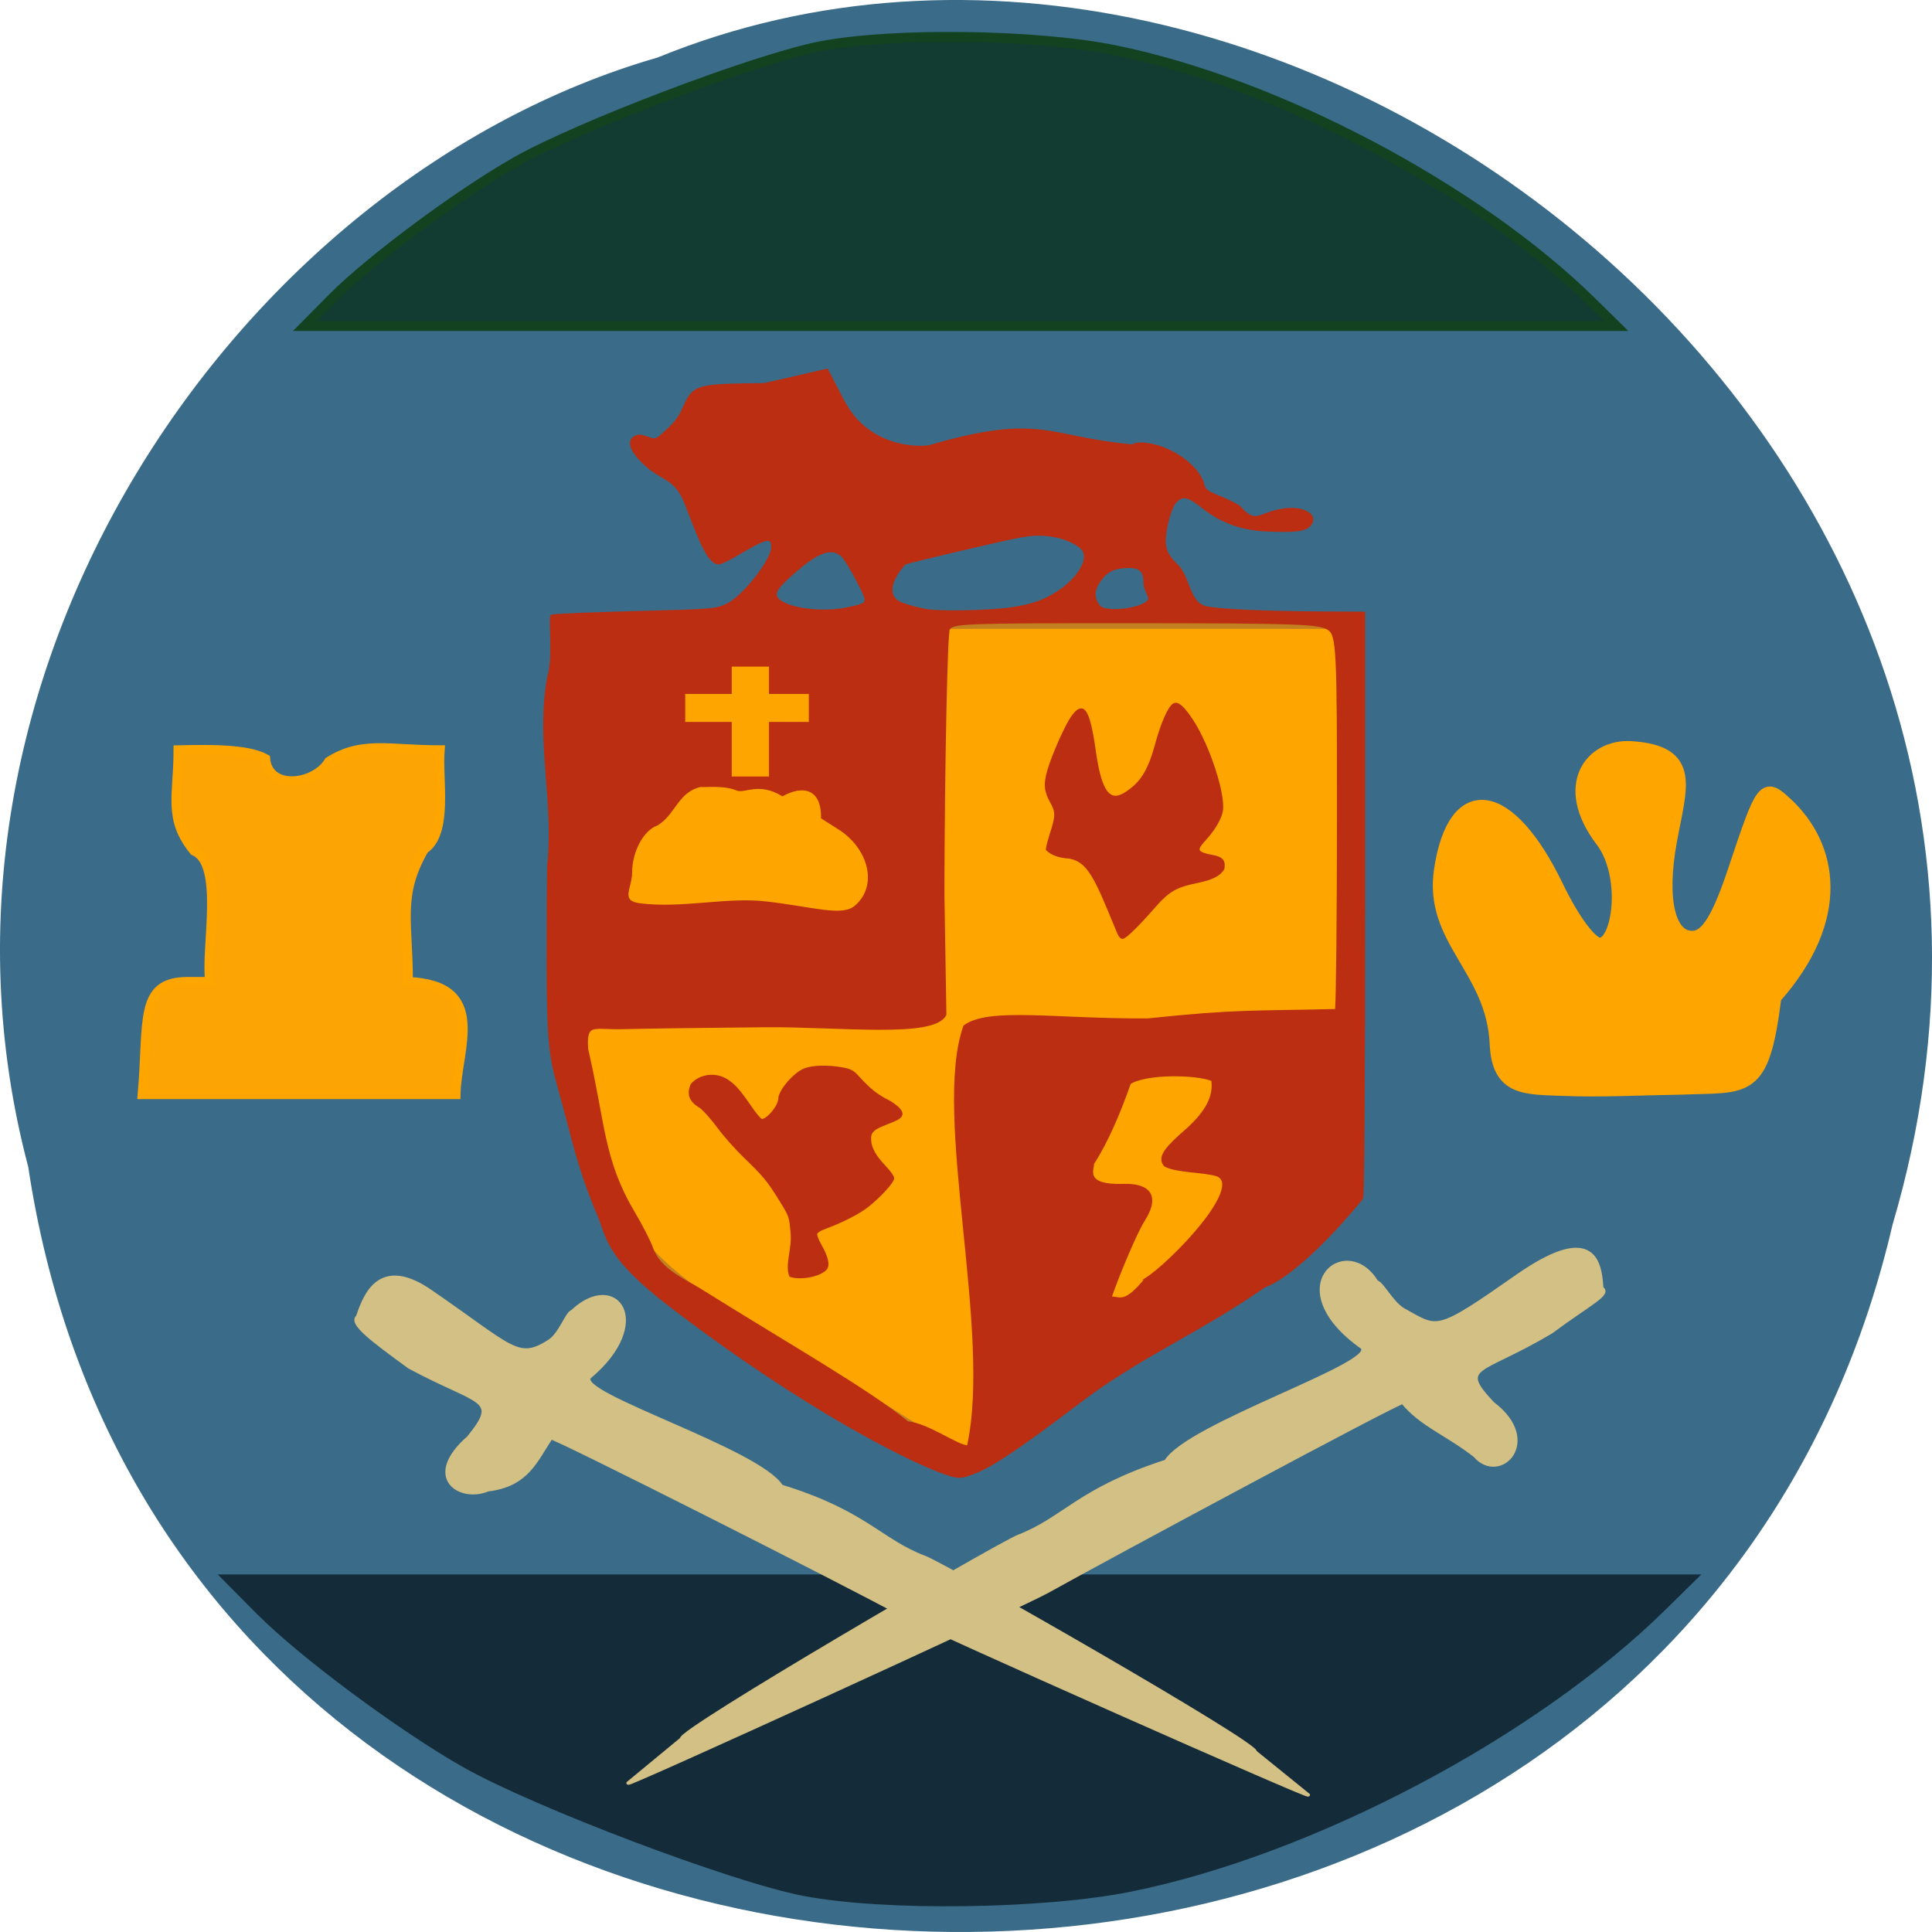 <svg xmlns="http://www.w3.org/2000/svg" viewBox="0 0 256 256"><path d="m 3.74 950.97 c 19.829 131.87 217.21 135.83 247.04 7.636 30.702 -103.78 -80.47 -188.63 -163.63 -154.63 -55.684 16.07 -100.67 81.83 -83.41 146.99 z" fill="#366886" color="#000" transform="translate(0 -796.36)" fill-opacity="0.98"/><path d="m 34.618 213.4 c 5.597 5.639 18.762 15.408 27.15 20.15 9.342 5.276 35.31 15.11 44.749 16.941 10.542 2.049 31.703 1.778 43.24 -0.554 23.947 -4.839 53.31 -20.327 70.39 -37.13 l 3.52 -3.462 l -96.54 0.001 h -96.54 l 4.02 4.053 z" fill="#142b39" stroke="#142b39" stroke-width="1.448"/><path d="m 75.77 140.63 l 0.216 -57.889 h 52.09 h 52.09 v 58.787 c 0.202 15.639 -8.988 22.673 -51.02 52.766 c -42.29 -27.65 -46.26 -22.08 -53.38 -53.664 z" fill="#ffa500" stroke="#c28020" stroke-width="1.168"/><g transform="translate(-1.759)" fill="#bc2e11" stroke="#bc2e11"><path d="m 126.48,195.01 c -4.149,-1.511 -17.603,-8.04 -35.621,-21.791 -9.404,-7.178 -8.36,-9.318 -10.165,-13.11 -2.538,-6.332 -2.94,-9.196 -4.904,-16.15 -1.182,-4.169 -1.403,-6.636 -1.428,-15.925 -0.013,-4.969 0.019,-10.967 0.07,-13.327 0.919,-8.567 -1.547,-16.39 0.002,-24.96 0.82,-2.53 0.128,-8.04 0.444,-8.137 0.503,-0.14 6.46,-0.345 10.747,-0.457 10.665,-0.278 10.932,-0.299 12.45,-0.984 2.134,-0.962 6.04,-5.909 6.04,-7.653 0.001,-1.534 -0.757,-1.4 -4.413,0.778 -1.217,0.725 -2.429,1.319 -2.692,1.319 -1.536,0 -2.869,-4.134 -4.391,-7.971 -1.3,-3.278 -2.934,-3.072 -4.92,-4.758 -2.5,-2.123 -3.01,-3.796 -1.269,-4.133 1.471,0.124 1.817,1.041 2.931,0.034 1.868,-1.646 2.353,-2.245 3.02,-3.727 1.327,-2.961 1.566,-3.03 10.643,-3.123 l 8.306,-1.9 2.113,4.061 c 3.313,6.369 9.893,6.309 11.429,6.07 14.946,-4.332 15.402,-1.156 27.02,-0.098 0.063,-0.146 0.485,-0.266 0.937,-0.266 3.47,0 7.748,2.819 8.362,5.511 0.289,1.264 2.128,1.239 4.76,2.841 2.326,2.683 2.599,0.763 6.184,0.358 2.459,-0.259 4.187,0.838 3.181,2.02 -0.598,0.702 -1.78,0.863 -5.395,0.734 -3.493,-0.105 -6.241,-1.073 -8.755,-3.063 -1.983,-1.587 -2.711,-1.73 -3.671,-0.721 -0.669,0.703 -1.429,3.447 -1.429,5.154 0.001,1.359 0.408,2.13 1.855,3.514 1.436,1.867 1.407,4.618 3.427,5.286 1.262,0.406 7.481,0.713 15.334,0.757 l 5.796,0.032 v 38.664 c 0,22.852 -0.109,38.752 -0.266,38.878 -2.873,3.548 -8.887,10.162 -12.953,11.686 -9.12,6.311 -16.225,9.05 -24.493,15.302 -8.114,6.153 -11.464,8.402 -13.966,9.378 -1.805,0.704 -2.078,0.696 -4.316,-0.119 z m 3.569,-3.324 c 3.376,-15.16 -4.623,-43.974 -0.477,-55.682 3.221,-2.397 12.02,-0.812 24.287,-0.886 12,-1.261 13.709,-0.966 24.976,-1.249 0.131,-1.472 0.243,-12.637 0.251,-24.812 0.015,-23.22 -0.068,-24.888 -1.265,-25.721 -1.174,-0.818 -4.189,-0.924 -26.308,-0.928 -22.381,-0.004 -23.575,0.043 -24.07,0.958 -0.318,0.587 -0.684,18.316 -0.72,34.953 l 0.262,16.12 c -1.505,2.993 -13.886,1.409 -24.04,1.503 -7.506,0.067 -15.893,0.18 -18.639,0.251 -3.817,0.134 -5.076,-0.954 -4.779,2.874 2.269,9.707 2.02,14.564 6.115,21.493 1.102,1.864 2.22,4.04 2.485,4.843 1.024,2.921 4.42,4.272 6.468,5.556 11.971,7.489 21.889,13.08 27.427,17.547 2.728,0.243 6.641,3.239 8.03,3.182 z m 23.515,-22.16 c 3.377,-2.112 13.298,-12.386 9.442,-13.838 -1.805,-0.538 -5.343,-0.455 -6.851,-1.263 -0.771,-0.905 -0.285,-1.862 2.01,-3.943 2.509,-2.139 4.713,-4.49 4.266,-7.391 -2.154,-0.877 -8.792,-0.985 -10.993,0.414 -1.304,3.724 -2.944,7.678 -4.881,10.663 0,0.851 -1.27,3.055 4.105,2.878 2.72,-0.09 4.941,0.95 2.646,4.602 -1.678,2.67 -5.713,13.171 -4.215,10.315 1.129,0.04 1.766,0.881 4.474,-2.436 z m -50.28,-49.904 c 6.282,0.721 10.08,2.041 11.85,0.531 3.206,-2.731 1.928,-7.805 -2.228,-10.433 l -2.182,-1.38 c 0.037,-4.174 -2.781,-4.417 -5.282,-3.02 -3.182,-1.907 -5.03,-0.305 -6.04,-0.743 -1.641,-0.736 -4.505,-0.39 -4.843,-0.471 -3.077,0.7 -3.447,3.742 -5.754,5.108 -1.922,0.693 -3.464,3.564 -3.464,6.449 0,1.948 -1.674,3.866 1.254,4.208 5.656,0.692 11.42,-0.858 16.692,-0.253 z m 0.543,-23.784 h 2.641 2.641 c 0,-1.355 0,-2.711 0,-4.066 h -2.641 -2.641 c 0,-1.205 0,-2.409 0,-3.614 -1.761,0 -3.522,0 -5.283,0 0,1.205 0,2.409 0,3.614 H 95.462 92.38 c 0,1.355 0,2.711 0,4.066 h 3.082 3.082 c 0,2.409 0,4.819 0,7.228 1.761,0 3.522,0 5.283,0 0,-2.409 0,-4.819 0,-7.228 z m 32.26,-15.243 c 2.669,-0.432 4.244,-1.015 6.05,-2.237 2.911,-1.971 4.249,-4.664 2.891,-5.818 -1.147,-0.975 -3.01,-1.608 -5.05,-1.71 -1.796,-0.09 -2.618,0.055 -9.868,1.742 -4.35,1.012 -8.158,1.943 -8.462,2.068 -1.856,1.976 -2.762,4.5 -0.358,5.386 1.01,0.378 2.609,0.782 3.558,0.897 2.281,0.277 8.647,0.092 11.236,-0.327 z m -21.811,0.002 c 2.754,-0.629 2.729,-0.547 1.105,-3.715 -0.783,-1.528 -1.714,-3.02 -2.07,-3.318 -1.306,-1.092 -2.957,-0.61 -5.665,1.653 -2.563,2.142 -3.337,3.084 -3.11,3.783 0.521,1.598 5.887,2.477 9.739,1.597 z m 39.18,-0.553 c 1.364,-0.772 -0.022,-1.402 -0.022,-2.989 0,-1.557 -0.734,-2.089 -2.685,-1.945 -1.689,0.125 -2.585,0.672 -3.511,2.144 -0.69,1.097 -0.629,2.192 0.173,3.134 0.697,0.818 4.463,0.551 6.04,-0.344 z" stroke-width="0.348"/><path d="m 106.48 169.05 c -0.589 -1.452 0.396 -3.57 0.177 -5.749 -0.185 -2.121 -0.209 -2.19 -1.523 -4.31 -1.595 -2.574 -2.112 -3.199 -4.749 -5.746 -1.111 -1.073 -2.673 -2.838 -3.469 -3.922 -0.797 -1.084 -1.839 -2.26 -2.316 -2.614 -1.435 -0.84 -1.71 -1.741 -1.19 -2.987 1.131 -1.293 3.19 -1.545 4.682 -0.572 1.014 0.661 1.606 1.334 3.128 3.555 0.591 0.863 1.227 1.622 1.413 1.686 0.664 0.229 2.398 -1.797 2.398 -2.8 0 -1.028 1.948 -3.314 3.291 -3.863 1.083 -0.442 3.078 -0.503 5.02 -0.153 1.135 0.205 1.418 0.358 2.149 1.163 1.543 1.698 2.505 2.448 4.266 3.322 3.343 2.222 0.103 2.231 -2.01 3.489 -0.613 0.493 -0.721 0.719 -0.703 1.471 0.027 1.088 0.636 2.184 2.01 3.626 0.575 0.602 1.046 1.263 1.046 1.469 0 0.489 -1.693 2.348 -3.343 3.671 -1.174 0.941 -3.486 2.119 -5.847 2.979 -0.473 0.172 -0.924 0.466 -1 0.652 -0.084 0.197 0.16 0.875 0.581 1.613 0.883 1.547 1.123 2.648 0.684 3.126 -0.807 0.877 -3.38 1.368 -4.685 0.894 z" stroke-width="0.292"/><path d="m 149.97 123.69 c -0.136 -0.316 -0.733 -1.75 -1.326 -3.187 -2.108 -5.111 -3.141 -6.484 -5.174 -6.88 -1.231 -0.066 -2.32 -0.393 -2.986 -1.067 0 -0.224 0.259 -1.219 0.576 -2.211 0.718 -2.248 0.719 -2.769 0.006 -4.045 -0.826 -1.478 -0.909 -2.376 -0.388 -4.191 0.565 -1.969 2.29 -5.879 3.117 -7.06 1.505 -2.157 2.238 -1.07 3.02 4.478 0.761 5.388 1.902 6.959 4.067 5.598 2.09 -1.314 3.125 -2.967 4.088 -6.527 0.757 -2.797 1.728 -4.97 2.358 -5.276 0.52 -0.253 1.274 0.429 2.429 2.199 2.193 3.358 4.312 9.918 3.879 12.01 -0.209 1.01 -1.064 2.447 -2.17 3.645 -1.434 1.553 -1.26 1.864 1.309 2.33 1.187 0.315 1.186 0.883 1.072 1.606 -0.471 0.826 -1.5 1.348 -3.424 1.738 -2.882 0.584 -3.845 1.149 -5.822 3.415 -2.087 2.393 -3.743 4 -4.116 4 -0.148 0 -0.38 -0.259 -0.517 -0.575 z" stroke-width="0.296"/></g><g fill="#ffa500" stroke="#ffa500"><path d="m 207.02 144.27 c -4.899 -0.212 -8.415 0.077 -8.685 -5.942 -0.451 -10.07 -8.796 -13.768 -7.372 -23.11 1.82 -11.933 8.95 -10.808 15.264 2.28 2.237 4.636 4.623 7.791 5.825 7.702 2.611 -0.195 3.774 -9.257 0.28 -13.849 -5.553 -7.299 -1.375 -12.548 3.833 -12.2 8.341 0.559 6.419 5.04 5.093 12.29 -1.445 7.904 -0.164 13.08 3.173 12.834 1.852 -0.138 3.378 -2.647 5.513 -9.06 3.707 -11.141 3.867 -11.246 6.642 -8.694 6.068 5.58 7.808 15.14 -1.486 25.611 -1.608 12.89 -3.574 11.611 -12.404 11.973 -5.223 0.072 -10.45 0.369 -15.676 0.166 z" stroke-width="1.889"/><path d="m 24.795 130.07 h 3.02 c -0.655 -4.195 1.966 -15.602 -2.102 -17.317 -3.509 -4.288 -2.102 -7.354 -2.102 -13.382 3.756 -0.079 9.07 -0.216 11.564 1.153 0.382 4.264 6.535 3.491 8.41 0.368 4.411 -2.765 7.919 -1.521 14.717 -1.521 -0.324 3.878 1.157 11 -2.102 13.171 -3.531 6.124 -2.102 9.584 -2.102 17.528 10.745 0.454 6.415 8.946 6.307 14.956 -13.316 0 -28.23 0 -41.548 0 0.844 -9.623 -0.502 -14.94 5.943 -14.956 z" fill-opacity="0.98" stroke-width="1.229"/></g><path d="m 44 39.543 c 5.04 -5.082 16.887 -13.885 24.438 -18.15 8.409 -4.755 31.778 -13.612 40.28 -15.266 c 9.488 -1.846 28.535 -1.602 38.92 0.499 21.554 4.361 47.984 18.317 63.36 33.456 l 3.168 3.119 h -86.89 h -86.89 l 3.62 -3.652 z" fill="#123c31" stroke="#12421f" stroke-width="1.304"/><g transform="matrix(0.974 0.015 0.016 -0.769 -479.95 759.36)" fill="#d3c084" stroke="#d3c084"><path d="m 651.98 698.34 c 0.678 1.178 -42.713 31.372 -45.42 32.591 -6.115 2.75 -8.164 7.638 -19.753 11.897 -3.155 6.171 -28.24 15.32 -26.412 18.253 8.653 9.499 3.389 18.53 -2.409 11.312 -0.724 -0.232 -1.545 -3.916 -3.041 -5.172 -4.308 -3.619 -5.072 -1.243 -16.442 8.294 -6.597 5.529 -8.629 -0.179 -9.684 -4.575 -1.069 -1.202 1.804 -3.825 7.156 -8.599 9.725 -6.355 12.499 -5.02 8.26 -11.936 -6.01 -6.844 -1.173 -11.124 2.723 -8.979 5.311 0.923 6.341 5.118 8.407 9.135 0.539 0.176 40.03 -24.07 48.13 -29.448 3.811 -2.53 56.801 -30.995 55.841 -30.05 z" stroke-width="0.569"/><path d="m 574.08 699.07 c -0.803 1.11 42.475 34.35 45.23 35.769 6.216 3.198 7.992 8.187 19.844 13.307 2.84 6.343 28.501 17.358 26.354 20.11 -11.604 10.01 -2.604 19.915 1.659 11.36 0.779 -0.173 2.132 -3.652 3.802 -4.774 4.807 -3.233 4.384 -4.01 15.6 6.309 9.369 8.486 10.916 3.565 11.236 -1.996 1.216 -1.102 -1.468 -2.589 -6.726 -7.726 -9.57 -7.513 -12.751 -5.946 -7.761 -12.439 6.844 -6.284 1.255 -13.978 -2.17 -9.08 -3.799 3.636 -7.504 5.234 -9.987 9.04 -0.58 0.132 -39.773 -27.609 -47.869 -33.559 -3.811 -2.799 -57.31 -35.09 -56.38 -34.09 z" stroke-width="0.581"/></g></svg>